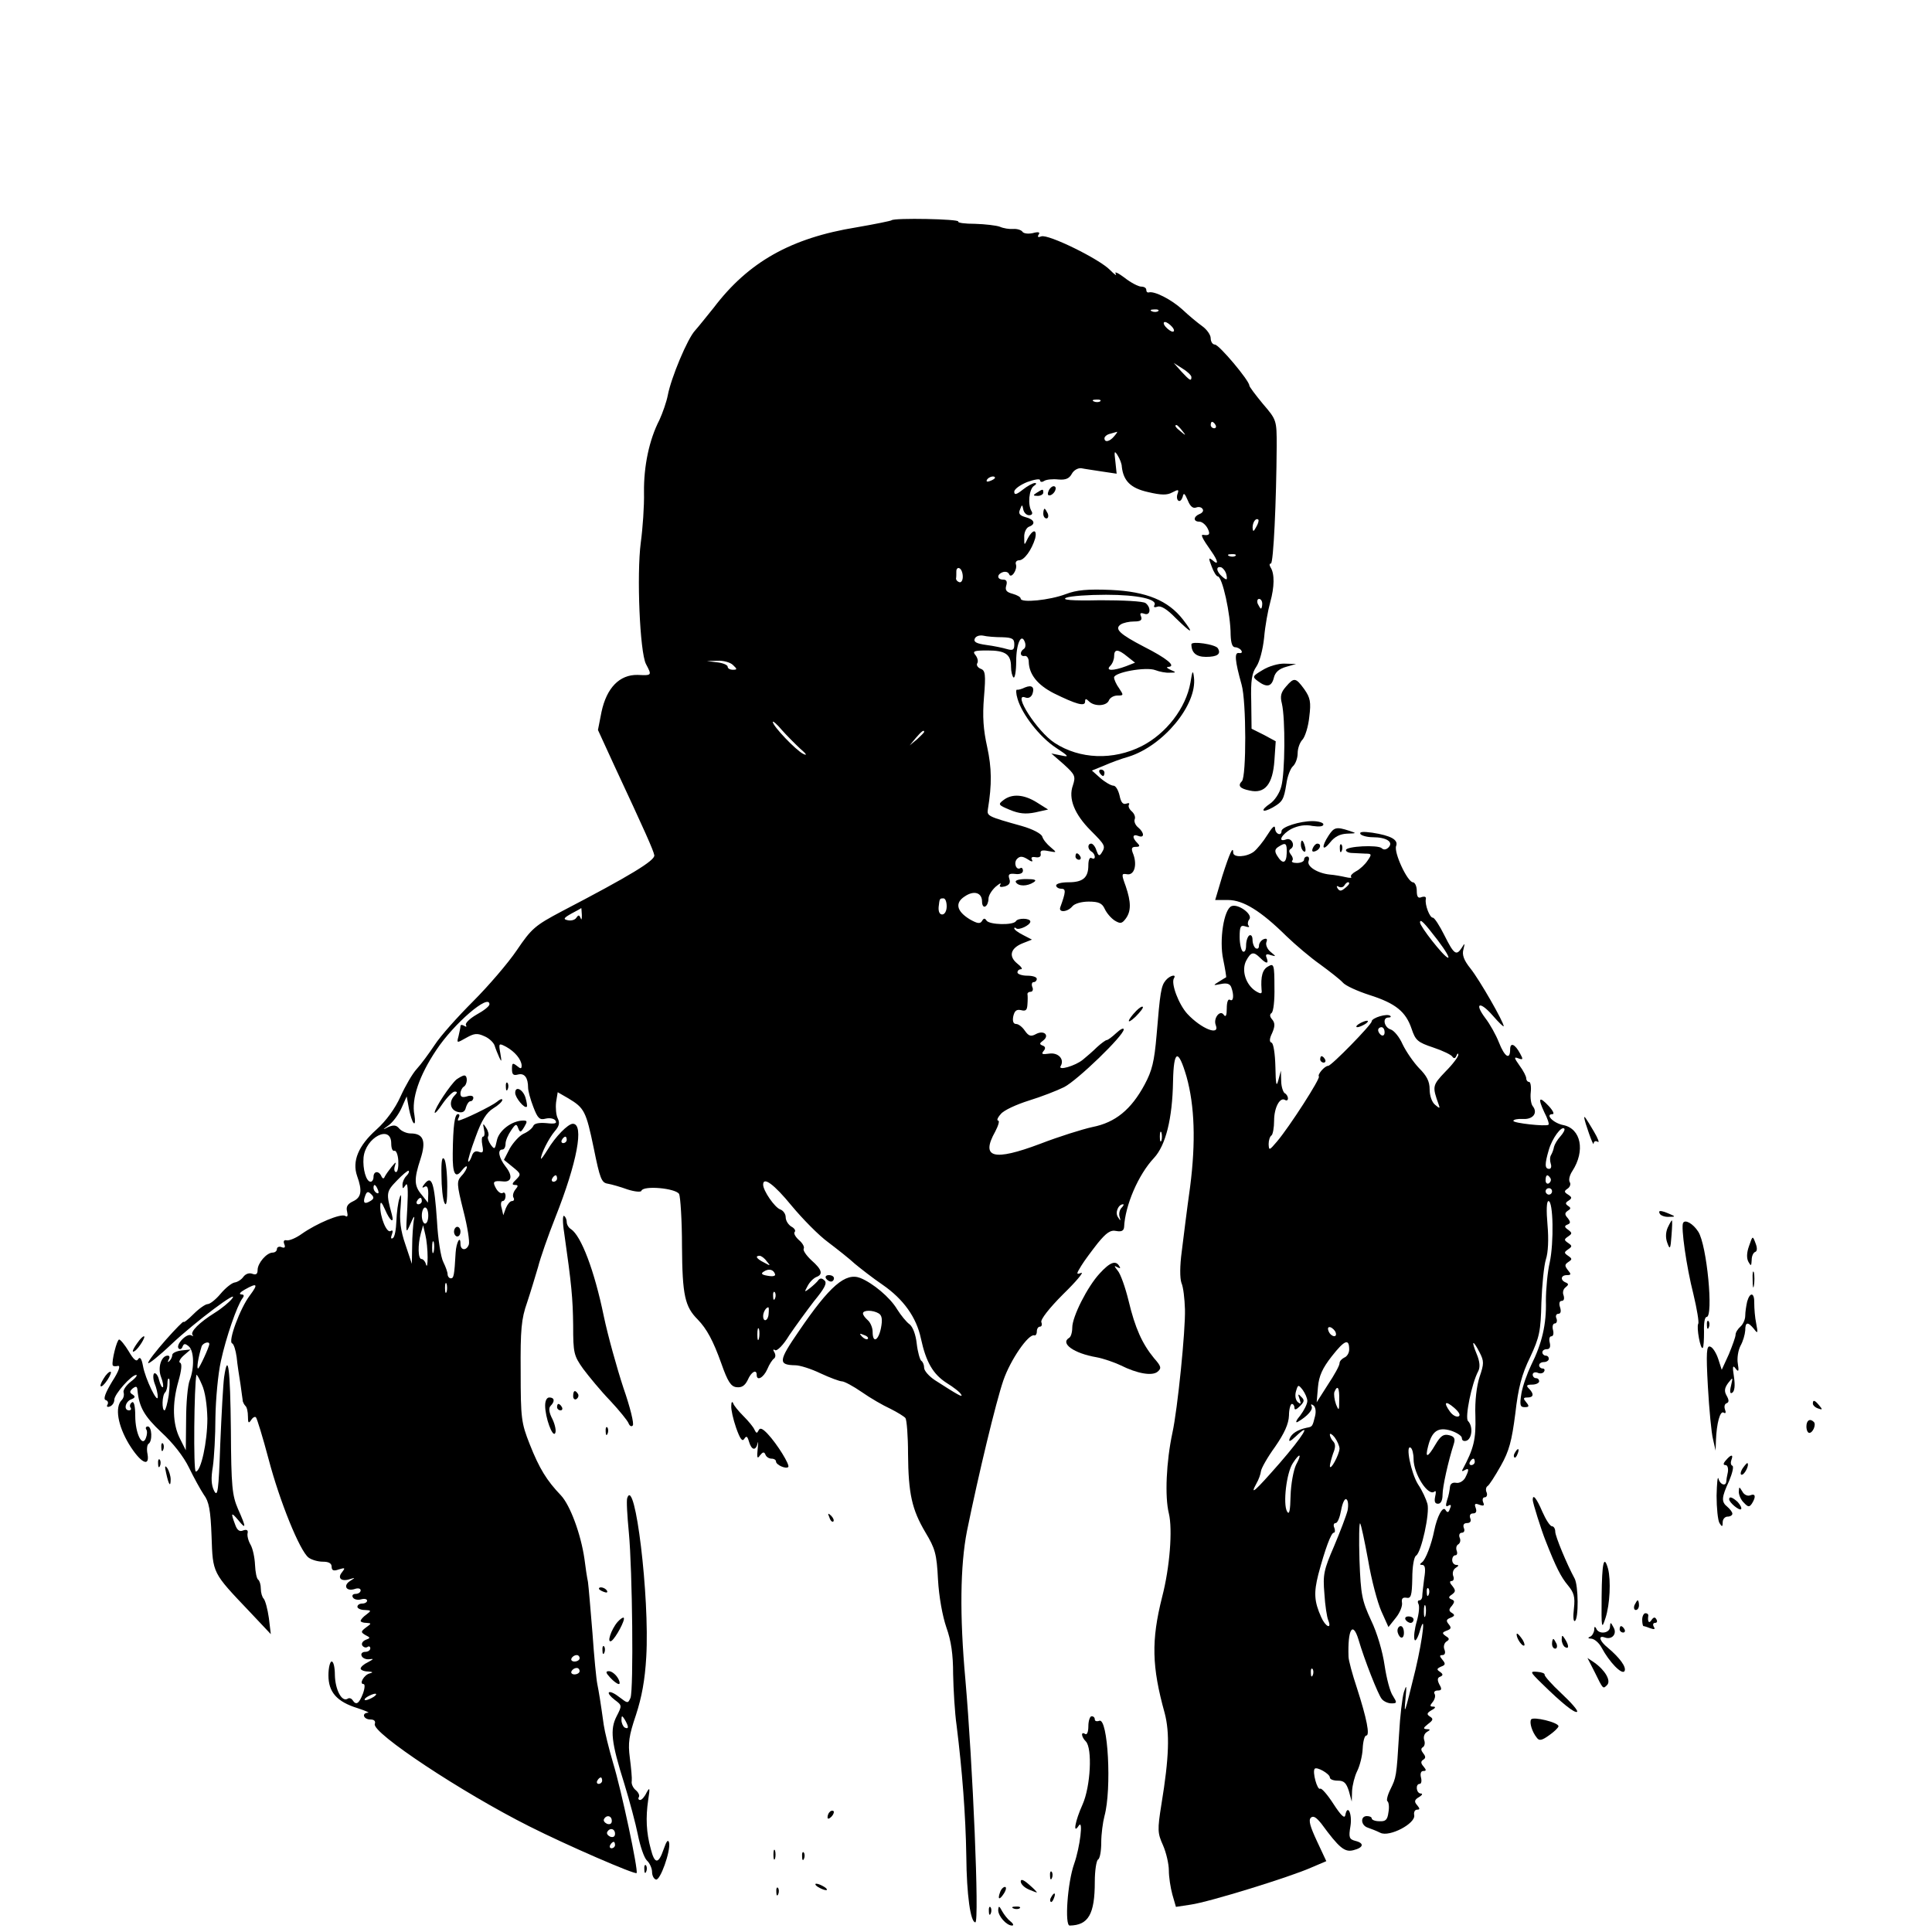 <?xml version="1.0" standalone="no"?>
<!DOCTYPE svg PUBLIC "-//W3C//DTD SVG 20010904//EN"
 "http://www.w3.org/TR/2001/REC-SVG-20010904/DTD/svg10.dtd">
<svg version="1.0" xmlns="http://www.w3.org/2000/svg"
 width="600pt" height="600pt" viewBox="0 0 600 600"
 preserveAspectRatio="xMidYMid meet">

<g transform="translate(0,600) scale(0.1,-0.1)"
fill="#000000" stroke="none">
<path d="M2769 5316 c-2 -2 -51 -12 -109 -22 -204 -33 -336 -108 -443 -249
-22 -27 -48 -60 -58 -71 -24 -25 -75 -148 -85 -201 -4 -21 -16 -55 -26 -77
-32 -62 -49 -144 -48 -225 1 -42 -4 -112 -10 -156 -13 -100 -3 -339 16 -377
19 -36 19 -36 -26 -34 -56 1 -96 -40 -112 -115 l-11 -56 50 -109 c97 -208 122
-264 125 -280 3 -16 -74 -63 -287 -174 -83 -44 -94 -53 -140 -121 -27 -40 -89
-112 -136 -159 -47 -47 -101 -107 -119 -135 -18 -27 -43 -61 -56 -75 -13 -14
-35 -52 -50 -85 -17 -38 -45 -76 -75 -103 -56 -50 -76 -98 -60 -144 17 -47 13
-67 -13 -79 -17 -8 -22 -17 -18 -32 3 -13 1 -18 -6 -13 -14 8 -88 -23 -135
-56 -18 -13 -38 -21 -46 -20 -9 2 -12 -2 -8 -12 4 -10 1 -13 -9 -9 -7 3 -14 0
-14 -6 0 -6 -6 -11 -13 -11 -19 0 -47 -33 -47 -54 0 -13 -5 -16 -16 -12 -10 4
-21 0 -28 -9 -6 -9 -19 -17 -28 -18 -9 -2 -28 -17 -43 -35 -15 -18 -33 -32
-40 -32 -7 0 -27 -14 -44 -31 -17 -17 -31 -28 -31 -24 0 3 -25 -22 -55 -56
-30 -34 -55 -66 -55 -72 0 -5 33 21 73 59 72 68 216 176 187 140 -8 -10 -32
-30 -53 -43 -48 -30 -77 -59 -69 -69 4 -4 2 -4 -4 -1 -14 8 -50 -30 -39 -41 4
-4 10 -1 12 6 4 10 8 10 19 1 17 -14 18 -67 3 -106 -6 -15 -11 -70 -11 -122
l-1 -95 -18 36 c-23 45 -25 108 -5 178 10 35 12 56 5 58 -5 2 0 12 11 22 l22
19 -29 -3 c-15 -2 -28 -8 -28 -14 0 -6 -4 -14 -9 -19 -5 -5 -6 -3 -2 5 4 6 3
12 -3 12 -20 0 -32 -37 -21 -66 6 -15 8 -29 6 -32 -3 -2 -8 7 -12 22 -3 14
-10 23 -15 21 -4 -3 -4 -17 1 -31 6 -14 10 -33 10 -42 0 -24 -39 56 -46 96 -4
22 -9 30 -15 21 -5 -9 -14 -2 -29 24 -12 20 -26 37 -30 37 -7 0 -24 -68 -20
-80 1 -3 8 -4 16 -2 9 2 4 -15 -18 -49 -21 -35 -28 -54 -20 -57 7 -2 9 -8 6
-14 -4 -6 -1 -9 7 -6 8 3 14 12 14 21 0 17 53 77 68 77 5 0 -2 -10 -17 -21
-15 -12 -25 -27 -22 -34 2 -7 0 -17 -6 -23 -22 -22 -12 -79 22 -136 36 -59 66
-75 58 -31 -3 14 -1 28 3 31 13 7 11 54 -2 54 -5 0 -8 -4 -5 -9 4 -5 3 -17 -1
-27 -11 -30 -33 14 -33 69 0 30 -4 46 -10 42 -6 -4 -8 -11 -5 -16 4 -5 1 -9
-4 -9 -18 0 -12 27 6 34 13 5 14 9 5 15 -10 6 -10 10 0 19 11 8 14 7 15 -6 5
-52 21 -80 74 -130 36 -33 69 -75 86 -110 15 -31 36 -69 46 -84 16 -21 21 -48
24 -129 4 -116 2 -112 118 -234 l66 -70 -6 50 c-4 28 -11 54 -16 60 -5 5 -9
19 -9 31 0 13 -4 25 -8 28 -5 3 -9 24 -10 46 -1 23 -7 51 -14 63 -7 12 -11 28
-9 36 2 9 -3 12 -14 8 -11 -5 -19 1 -25 19 -14 37 -12 39 10 13 25 -31 25 -23
-1 35 -18 42 -21 69 -22 246 -2 190 -9 245 -21 163 -3 -21 -8 -114 -12 -208
-5 -146 -8 -166 -19 -145 -9 18 -10 40 -4 75 4 28 8 96 8 153 1 57 8 135 17
175 16 74 50 172 67 195 6 8 5 12 -4 12 -8 1 -3 7 11 15 39 22 43 18 16 -18
-30 -39 -69 -144 -55 -149 5 -2 11 -21 14 -43 2 -22 8 -60 12 -85 3 -25 7 -48
7 -52 1 -3 4 -10 8 -14 5 -4 8 -19 8 -33 0 -20 2 -23 10 -11 5 8 12 12 15 8 3
-3 21 -61 39 -129 35 -133 97 -285 124 -306 9 -7 29 -13 45 -13 18 0 27 -5 27
-16 0 -11 6 -14 22 -8 20 6 21 5 10 -9 -15 -18 -2 -30 25 -21 17 5 17 5 0 -6
-22 -14 -12 -33 14 -25 11 4 19 2 19 -4 0 -6 -7 -11 -16 -11 -8 0 -12 -5 -8
-11 3 -6 15 -9 25 -6 11 3 19 1 19 -4 0 -5 -7 -9 -15 -9 -8 0 -15 -4 -15 -10
0 -5 10 -10 23 -10 20 -1 21 -2 5 -14 -10 -7 -18 -16 -18 -20 0 -3 8 -6 18 -6
16 -1 16 -2 -1 -14 -17 -13 -17 -15 -2 -24 16 -8 16 -9 0 -15 -9 -4 -13 -11
-10 -17 4 -6 11 -8 16 -5 5 4 9 1 9 -4 0 -6 -7 -11 -16 -11 -9 0 -14 -6 -11
-12 2 -7 13 -12 23 -11 16 2 15 1 -3 -9 -13 -6 -23 -15 -23 -20 0 -4 10 -9 23
-9 15 -1 17 -3 5 -6 -17 -4 -34 -33 -19 -33 5 0 4 -14 -2 -30 -12 -31 -21 -37
-32 -20 -4 6 -11 8 -16 4 -18 -10 -38 29 -39 74 0 23 -4 42 -10 42 -5 0 -10
-19 -10 -43 0 -52 26 -82 91 -102 24 -8 38 -14 32 -14 -21 -1 -14 -21 7 -21
12 0 17 -5 14 -14 -10 -27 271 -213 480 -318 117 -59 327 -150 333 -145 6 7
-47 257 -73 342 -13 44 -26 97 -29 118 -10 72 -15 102 -20 127 -3 14 -10 85
-15 158 -6 73 -12 145 -14 159 -3 14 -8 47 -11 72 -11 76 -44 166 -73 197 -44
46 -67 83 -97 159 -26 66 -28 80 -28 225 -1 131 2 164 20 215 11 33 26 83 34
110 7 28 31 97 54 155 67 169 90 290 54 290 -15 0 -55 -41 -78 -80 -12 -19
-21 -32 -21 -28 0 15 25 64 43 85 14 16 16 26 9 40 -5 10 -7 32 -5 50 l5 31
33 -19 c50 -30 55 -40 79 -155 19 -94 24 -107 43 -110 12 -2 40 -10 62 -18 22
-7 42 -9 43 -4 6 17 106 8 117 -10 4 -8 9 -81 9 -163 1 -152 9 -187 49 -227
28 -29 48 -66 73 -136 20 -57 30 -72 47 -74 16 -2 26 4 35 22 11 26 28 35 28
16 0 -20 21 -9 33 18 6 15 16 30 21 33 5 4 5 12 1 19 -5 8 -4 11 2 7 6 -4 26
16 44 46 19 28 54 76 77 106 33 40 41 56 33 64 -8 8 -14 8 -19 2 -4 -6 -16
-17 -26 -25 -18 -14 -19 -14 -8 6 6 12 18 24 27 28 22 8 18 23 -15 52 -16 15
-27 31 -24 36 3 5 -3 17 -15 27 -11 10 -17 21 -13 25 4 4 -1 12 -11 17 -9 6
-17 18 -17 29 0 10 -8 21 -17 24 -17 6 -53 58 -53 77 0 26 34 1 88 -65 34 -41
85 -93 114 -114 29 -22 67 -52 83 -67 17 -14 55 -44 86 -65 65 -45 105 -101
119 -167 16 -74 38 -111 80 -138 21 -13 42 -29 45 -36 7 -11 -12 0 -82 45 -18
12 -33 29 -33 38 0 9 -4 19 -9 22 -4 3 -11 27 -14 53 -3 28 -12 52 -22 60 -10
7 -27 28 -39 47 -22 37 -75 81 -114 97 -46 18 -95 -24 -191 -165 -64 -93 -65
-105 -11 -106 14 0 49 -11 78 -25 30 -14 60 -25 67 -25 7 0 35 -15 61 -33 27
-19 67 -42 89 -52 22 -11 43 -24 47 -29 4 -6 8 -56 8 -111 1 -124 12 -173 54
-244 30 -50 35 -66 39 -146 3 -54 14 -114 26 -149 15 -42 21 -84 21 -145 1
-47 5 -120 11 -161 17 -137 28 -276 30 -406 1 -118 13 -204 28 -204 13 0 -8
491 -31 755 -18 198 -16 353 5 460 36 177 90 401 113 468 22 64 78 145 96 140
4 -2 8 4 8 12 0 8 4 15 10 15 5 0 7 6 4 14 -3 8 24 43 68 87 40 39 65 69 56
66 -16 -6 -16 -4 0 22 9 15 33 47 51 70 27 33 40 42 58 38 16 -3 23 1 24 12 3
67 44 163 93 215 36 39 57 121 59 238 2 98 16 103 42 14 25 -90 29 -202 11
-342 -10 -71 -21 -161 -26 -201 -6 -44 -6 -82 -1 -97 6 -13 10 -50 11 -82 2
-64 -23 -312 -39 -384 -19 -89 -24 -198 -11 -250 12 -50 3 -168 -21 -260 -34
-135 -32 -216 8 -360 16 -61 14 -137 -10 -283 -13 -81 -12 -90 5 -128 10 -23
18 -58 18 -78 0 -20 5 -53 11 -75 l11 -38 46 7 c57 8 309 86 374 115 l47 20
-29 62 c-21 45 -27 65 -19 73 8 7 17 1 33 -19 55 -75 72 -89 99 -82 32 8 35
22 6 29 -19 5 -21 11 -15 46 6 38 -9 70 -16 34 -2 -12 -13 -2 -37 35 -18 28
-37 50 -41 47 -9 -6 -25 53 -17 62 7 7 47 -16 47 -27 0 -6 11 -10 25 -10 19 0
26 -7 34 -32 l9 -33 1 33 c1 18 8 46 16 62 8 16 16 47 17 70 1 22 6 40 11 40
12 0 2 52 -29 148 -14 42 -26 86 -26 97 -3 85 13 112 31 53 18 -62 61 -171 72
-184 6 -8 20 -14 30 -14 18 0 18 2 5 23 -9 12 -20 55 -26 95 -6 42 -23 101
-42 140 -28 61 -32 78 -36 187 -2 66 -1 117 2 114 3 -3 14 -55 25 -115 10 -60
29 -131 41 -158 l22 -49 23 29 c13 16 21 37 19 47 -2 12 2 17 14 15 14 -3 17
7 18 60 0 36 5 67 12 71 16 10 43 132 35 161 -4 14 -16 41 -29 60 -22 35 -40
125 -23 114 5 -3 9 -19 9 -35 0 -47 46 -118 65 -101 5 4 5 -3 2 -16 -3 -15 -1
-22 9 -22 9 0 14 11 14 28 0 24 17 102 35 158 5 16 2 23 -15 27 -17 4 -26 -2
-42 -29 -24 -41 -33 -44 -23 -6 12 48 31 61 71 49 18 -6 34 -16 34 -23 0 -8 6
-11 15 -8 17 7 20 45 4 61 -10 10 11 116 32 155 6 12 5 29 -5 53 -18 43 -12
46 9 5 14 -27 14 -35 0 -76 -9 -28 -15 -74 -13 -122 2 -72 -5 -101 -40 -166
-3 -5 0 -6 6 -2 15 9 15 1 2 -24 -6 -10 -18 -17 -28 -15 -11 2 -18 -3 -19 -13
-1 -10 -4 -28 -9 -41 -5 -17 -4 -22 4 -17 8 5 10 1 5 -9 -4 -13 -8 -14 -14 -4
-8 13 -26 -20 -35 -65 -8 -41 -27 -91 -38 -98 -8 -6 -7 -8 1 -8 9 0 11 -12 6
-42 -3 -24 -6 -49 -6 -55 0 -7 -4 -13 -9 -13 -5 0 -6 -5 -3 -11 4 -6 2 -30 -5
-54 -7 -24 -10 -49 -7 -57 2 -7 9 3 15 22 21 73 12 -13 -12 -115 -35 -143 -36
-145 -31 -90 4 42 3 45 -5 20 -5 -16 -12 -74 -15 -130 -8 -134 -9 -135 -27
-172 -9 -18 -13 -35 -9 -37 4 -3 6 -18 3 -34 -3 -24 -9 -29 -28 -28 -13 0 -24
4 -24 9 0 4 -7 7 -15 7 -21 0 -19 -29 3 -36 9 -3 27 -10 39 -16 28 -14 110 29
105 55 -2 9 2 17 9 17 9 0 9 3 0 14 -10 11 -8 17 6 25 10 6 12 11 6 11 -15 0
-18 30 -4 30 5 0 7 9 4 20 -3 12 0 20 7 20 10 0 10 3 1 14 -9 10 -9 16 -1 21
8 5 8 10 0 20 -7 9 -8 15 -1 19 6 4 7 14 4 22 -3 9 0 20 8 25 12 7 12 9 -1 9
-11 1 -10 4 5 16 16 12 17 16 6 23 -11 7 -10 11 5 20 12 6 14 11 5 11 -11 0
-11 3 -1 15 6 8 9 19 5 25 -3 5 1 10 10 10 12 0 14 4 5 19 -7 14 -6 21 3 24 9
4 9 8 -1 15 -11 7 -10 10 3 16 14 5 15 9 5 21 -10 12 -10 15 0 15 7 0 10 7 6
17 -4 9 -1 20 6 25 10 6 10 10 -2 17 -12 9 -12 11 3 17 14 5 15 9 6 20 -9 11
-7 15 6 20 13 5 14 9 4 15 -10 6 -10 11 0 22 9 12 9 16 -1 20 -10 4 -10 8 1
15 12 9 12 13 2 26 -9 10 -10 16 -3 16 6 0 9 7 5 16 -3 9 0 20 8 25 10 6 10 9
2 9 -7 0 -13 7 -13 15 0 8 4 15 10 15 5 0 7 6 4 14 -3 8 -1 17 5 20 6 4 8 13
4 21 -3 8 0 15 7 15 7 0 10 7 6 15 -3 9 0 15 10 15 10 0 14 6 10 15 -3 9 0 15
9 15 9 0 12 6 8 17 -5 13 -2 15 11 10 14 -5 17 -3 12 8 -3 8 -1 15 5 15 6 0 9
7 6 15 -4 8 -2 17 3 20 5 3 23 31 41 63 26 46 34 77 45 162 9 80 20 122 46
175 29 62 33 81 35 170 2 55 8 115 14 134 7 21 9 62 5 107 -4 45 -3 74 3 74
15 0 17 -129 4 -190 -7 -30 -12 -84 -12 -120 2 -72 -12 -132 -46 -200 -12 -25
-26 -64 -30 -87 -6 -37 -4 -43 10 -43 14 0 15 3 5 15 -10 12 -10 15 4 15 19 0
21 11 4 28 -9 9 -7 12 10 12 12 0 22 5 22 10 0 6 -4 10 -10 10 -5 0 -10 5 -10
11 0 6 7 9 15 6 8 -4 17 -2 20 3 4 6 1 10 -4 10 -6 0 -11 5 -11 10 0 6 7 10
15 10 8 0 15 5 15 10 0 6 -4 10 -10 10 -5 0 -10 5 -10 10 0 6 6 10 14 10 9 0
12 7 9 20 -3 11 -1 20 5 20 6 0 8 9 5 20 -3 11 0 20 6 20 5 0 8 7 5 15 -4 8
-1 15 6 15 7 0 9 8 5 20 -4 12 -2 20 5 20 7 0 9 7 6 17 -4 9 -1 20 6 25 10 8
10 11 1 15 -18 7 -16 23 3 23 14 0 14 3 3 16 -10 13 -10 17 2 25 12 8 12 10
-1 19 -13 9 -13 11 0 20 13 9 13 11 0 20 -13 9 -13 11 0 20 13 9 13 11 0 21
-12 8 -12 12 -2 16 10 4 10 8 1 20 -10 11 -10 16 0 23 10 6 10 9 1 15 -9 6 -9
10 1 16 12 8 11 11 -1 19 -13 8 -13 11 -1 19 7 5 10 14 6 20 -4 7 0 22 8 34
41 63 27 132 -28 143 -31 6 -58 34 -33 34 6 0 1 11 -12 25 -30 32 -35 26 -14
-19 10 -19 16 -37 13 -39 -8 -6 -109 5 -109 12 0 4 13 7 30 6 31 -2 47 19 30
40 -5 6 -8 26 -6 43 2 18 -1 32 -5 32 -5 0 -9 5 -9 11 0 6 -9 24 -21 40 -17
24 -18 28 -3 22 14 -5 15 -3 5 15 -16 30 -31 36 -31 13 0 -34 -17 -24 -35 22
-9 23 -28 57 -42 75 -36 48 -17 54 23 8 19 -22 34 -36 34 -33 0 13 -75 144
-103 179 -21 26 -27 43 -22 60 5 20 4 20 -5 5 -17 -26 -24 -22 -54 38 -15 30
-31 55 -36 55 -10 0 -25 40 -22 57 2 8 -3 10 -13 7 -11 -5 -15 1 -15 20 0 14
-6 26 -12 26 -17 1 -60 93 -52 113 7 19 -16 32 -74 41 -29 4 -41 3 -37 -4 3
-5 21 -10 38 -10 43 0 66 -15 49 -32 -7 -7 -15 -8 -21 -2 -12 11 -111 6 -111
-6 0 -5 9 -9 20 -9 11 -1 29 -1 41 -2 19 0 20 -2 6 -22 -8 -12 -24 -27 -36
-33 -11 -6 -18 -14 -15 -17 4 -4 -4 -4 -17 -1 -13 3 -35 7 -49 8 -38 4 -72 25
-66 42 3 8 1 14 -4 14 -6 0 -10 -4 -10 -10 0 -5 -10 -10 -22 -10 -12 0 -18 3
-15 7 4 3 2 12 -4 19 -6 8 -7 14 0 18 15 10 2 36 -15 29 -28 -10 -13 17 17 33
21 10 43 14 65 9 21 -3 34 -2 34 5 0 5 -15 10 -34 10 -39 0 -96 -18 -96 -31 0
-17 -20 -9 -20 9 -1 11 -9 3 -24 -21 -13 -21 -32 -44 -42 -52 -23 -17 -64 -19
-64 -3 0 23 -11 -1 -34 -73 l-22 -74 40 0 c47 0 102 -34 181 -112 28 -27 75
-67 105 -88 30 -22 62 -47 70 -56 8 -10 46 -27 83 -39 82 -26 113 -52 131
-105 12 -36 19 -42 67 -58 30 -10 57 -23 60 -29 4 -6 9 -5 12 3 3 8 6 9 6 4 1
-6 -17 -30 -40 -53 -41 -43 -41 -46 -21 -102 5 -13 3 -13 -11 -1 -10 8 -17 28
-17 48 0 25 -9 42 -33 66 -17 18 -40 51 -51 74 -10 23 -27 43 -37 46 -20 6
-27 37 -7 37 6 0 9 2 6 5 -9 9 -58 -6 -58 -17 0 -10 -125 -138 -135 -138 -11
0 -34 -27 -29 -33 6 -5 -91 -156 -130 -202 -24 -28 -25 -29 -26 -8 0 12 4 24
9 27 4 3 8 24 8 46 0 40 18 74 34 64 5 -3 9 -1 9 5 0 5 -4 13 -10 16 -5 3 -11
21 -11 38 l-1 32 -8 -30 c-6 -23 -8 -12 -9 42 -1 41 -6 73 -12 75 -7 2 -7 12
2 30 9 21 9 31 0 42 -8 9 -8 16 -2 20 6 4 10 40 9 81 0 69 -2 74 -19 64 -18
-9 -24 -31 -21 -72 2 -14 -1 -15 -18 -5 -31 20 -45 64 -30 94 15 28 23 30 44
9 19 -19 27 -19 20 0 -5 11 -1 14 12 9 18 -5 18 -5 0 10 -10 8 -16 22 -13 30
4 10 1 13 -9 9 -7 -3 -14 -12 -14 -20 0 -8 -4 -11 -10 -8 -5 3 -10 15 -10 26
0 11 -4 17 -10 14 -5 -3 -10 -17 -10 -31 0 -14 -4 -22 -10 -19 -5 3 -10 24
-10 45 0 33 3 38 18 33 9 -3 14 -3 10 2 -4 4 -3 14 2 20 12 15 -34 49 -55 41
-24 -9 -39 -106 -26 -166 6 -29 10 -54 9 -55 -2 -1 -12 -7 -23 -14 -18 -11
-18 -12 6 -7 19 4 29 1 33 -10 9 -24 7 -46 -4 -39 -6 4 -10 -7 -10 -27 0 -21
-3 -28 -9 -20 -11 18 -34 -10 -25 -32 13 -34 -45 -11 -88 35 -27 29 -52 95
-42 111 9 14 -13 9 -26 -7 -14 -17 -17 -37 -28 -170 -7 -82 -14 -110 -37 -153
-42 -78 -91 -118 -162 -132 -32 -7 -105 -30 -162 -52 -146 -55 -186 -44 -140
38 10 19 14 34 9 34 -5 0 -2 9 8 20 9 12 49 30 87 42 39 12 88 31 110 42 41
21 185 160 185 179 0 6 -10 1 -23 -11 -13 -12 -26 -22 -30 -22 -3 0 -17 -10
-30 -22 -13 -13 -33 -30 -44 -39 -23 -19 -78 -35 -69 -20 13 21 -7 43 -35 39
-22 -3 -26 -2 -18 8 7 8 6 14 -3 17 -10 4 -10 7 1 15 22 16 4 34 -21 21 -16
-9 -23 -7 -35 10 -8 12 -20 21 -27 21 -9 0 -12 9 -9 24 4 17 10 22 24 19 15
-4 19 0 20 18 1 13 1 27 0 32 0 4 4 7 10 7 6 0 9 7 5 15 -3 8 -1 15 4 15 6 0
10 5 10 10 0 6 -13 10 -30 10 -16 0 -30 5 -30 10 0 6 5 10 11 10 6 0 1 8 -12
18 -28 23 -20 48 18 63 l28 11 -27 14 c-16 8 -28 17 -28 21 0 3 3 3 6 0 8 -7
44 10 44 21 0 11 -39 12 -45 1 -9 -13 -82 -11 -91 2 -5 8 -9 8 -14 -1 -6 -10
-15 -8 -38 5 -41 25 -47 51 -16 71 29 20 54 12 54 -16 0 -12 5 -18 10 -15 6 3
10 14 10 24 0 10 10 26 22 37 12 10 18 14 15 7 -5 -7 0 -9 13 -6 14 4 19 11
15 23 -5 15 -1 18 18 16 14 -2 24 2 24 10 0 7 -4 11 -8 8 -13 -8 -22 17 -10
29 9 9 17 8 32 -1 13 -9 18 -9 14 -2 -4 7 0 10 11 8 12 -2 18 2 16 11 -2 10 5
12 24 8 27 -5 27 -5 7 12 -11 9 -23 23 -26 33 -3 9 -29 23 -64 33 -104 29
-108 31 -105 51 13 79 12 129 -2 194 -12 54 -15 94 -10 155 6 71 4 83 -10 88
-10 4 -14 12 -11 17 4 6 1 17 -5 25 -11 13 -5 15 37 15 56 0 73 -12 73 -51 0
-15 4 -30 8 -33 4 -2 8 20 8 50 0 55 16 90 27 60 3 -8 2 -18 -3 -21 -14 -9
-12 -25 3 -22 6 1 12 -7 12 -18 1 -39 27 -72 78 -98 69 -34 97 -42 97 -26 0
10 3 10 12 1 17 -17 55 -15 62 3 3 8 15 15 26 15 20 0 20 1 6 22 -9 12 -16 28
-16 34 0 16 99 34 128 23 13 -5 33 -9 45 -8 21 0 21 1 2 9 -11 5 -14 9 -6 9
25 2 -6 27 -75 62 -77 40 -94 56 -73 70 8 5 26 9 41 9 20 0 26 4 22 15 -5 11
-2 13 10 9 19 -7 22 19 4 33 -7 6 -71 9 -141 9 -90 -2 -122 1 -105 8 13 5 68
9 123 9 99 0 162 -14 150 -33 -3 -6 1 -7 10 -4 10 4 30 -8 56 -35 51 -50 59
-52 23 -5 -46 59 -113 87 -224 92 -72 3 -106 0 -140 -13 -50 -19 -140 -28
-140 -14 0 5 -11 11 -25 15 -19 5 -24 11 -20 25 4 13 1 19 -9 19 -20 0 -21 16
-2 23 8 3 17 1 20 -6 6 -16 27 14 21 31 -2 6 2 12 10 12 16 0 39 32 50 68 3
12 2 22 -3 22 -5 0 -14 -10 -20 -22 -11 -23 -11 -23 -11 3 -1 15 6 29 14 33
23 8 18 23 -10 30 -18 5 -23 11 -17 24 6 16 7 16 10 0 2 -10 10 -18 18 -18 9
0 12 5 8 12 -13 20 -8 69 7 79 8 5 9 9 3 9 -6 0 -23 -9 -38 -21 -19 -15 -26
-17 -26 -6 0 8 18 21 40 30 22 8 40 11 40 6 0 -6 6 -7 12 -3 7 5 27 7 45 5 23
-2 34 3 42 18 6 11 19 18 29 17 9 -2 38 -6 63 -10 l47 -7 -4 38 c-4 32 -3 35
7 19 7 -11 13 -27 13 -35 5 -45 28 -67 81 -79 42 -10 60 -10 76 -1 19 10 21 9
16 -5 -3 -8 -2 -18 3 -21 5 -3 10 3 13 12 3 14 6 12 16 -11 7 -18 16 -26 26
-22 8 3 17 1 20 -5 4 -5 -1 -12 -9 -15 -20 -8 -21 -24 -1 -24 8 0 19 -9 25
-20 10 -19 6 -24 -13 -21 -9 2 -4 -10 25 -51 22 -31 23 -45 4 -28 -13 10 -13
7 -3 -19 6 -17 15 -31 19 -31 14 0 40 -117 40 -182 1 -25 5 -38 14 -38 7 0 16
-5 19 -10 4 -6 1 -9 -7 -8 -15 3 -13 -23 8 -98 15 -52 15 -286 1 -300 -14 -14
-6 -23 24 -29 47 -11 72 19 77 94 l4 59 -37 20 -38 19 -1 84 c-2 66 2 89 16
109 10 15 20 52 24 90 3 36 12 85 19 110 13 47 14 88 1 108 -4 7 -4 12 1 12 8
0 17 194 18 365 0 80 0 81 -43 131 -23 28 -42 53 -42 57 0 15 -94 127 -107
127 -7 0 -13 9 -13 20 0 10 -12 27 -26 37 -14 10 -42 33 -62 52 -34 31 -87 58
-104 53 -5 -1 -8 2 -8 8 0 6 -7 10 -16 10 -8 0 -32 12 -52 28 -20 15 -32 20
-27 12 4 -8 -3 -3 -17 11 -32 34 -193 113 -214 105 -10 -4 -13 -2 -8 6 5 7 -1
9 -19 4 -15 -3 -29 -1 -32 5 -4 5 -17 9 -28 8 -12 -1 -31 2 -42 7 -11 4 -45 8
-77 9 -31 0 -54 3 -52 7 5 8 -199 12 -207 4z m828 -282 c-3 -3 -12 -4 -19 -1
-8 3 -5 6 6 6 11 1 17 -2 13 -5z m43 -49 c7 -8 8 -15 2 -15 -5 0 -15 7 -22 15
-7 8 -8 15 -2 15 5 0 15 -7 22 -15z m60 -156 c0 -14 -5 -11 -31 17 l-24 27 28
-18 c15 -9 27 -21 27 -26z m-283 -75 c-3 -3 -12 -4 -19 -1 -8 3 -5 6 6 6 11 1
17 -2 13 -5z m358 -74 c3 -5 1 -10 -4 -10 -6 0 -11 5 -11 10 0 6 2 10 4 10 3
0 8 -4 11 -10z m-104 -17 c13 -16 12 -17 -3 -4 -17 13 -22 21 -14 21 2 0 10
-8 17 -17z m-211 -18 c-14 -17 -30 -20 -30 -6 0 5 8 12 18 14 9 3 19 5 21 6 2
0 -2 -6 -9 -14z m-370 -129 c0 -2 -7 -7 -16 -10 -8 -3 -12 -2 -9 4 6 10 25 14
25 6z m811 -153 c-8 -15 -10 -15 -11 -2 0 17 10 32 18 25 2 -3 -1 -13 -7 -23z
m-64 -89 c-3 -3 -12 -4 -19 -1 -8 3 -5 6 6 6 11 1 17 -2 13 -5z m-847 -65 c0
-12 -5 -19 -11 -17 -6 2 -10 7 -10 11 1 4 1 14 1 23 0 8 5 12 10 9 6 -3 10
-15 10 -26z m819 5 c3 -16 1 -17 -13 -5 -19 16 -21 34 -3 29 6 -3 14 -13 16
-24z m111 -89 c0 -8 -2 -15 -4 -15 -2 0 -6 7 -10 15 -3 8 -1 15 4 15 6 0 10
-7 10 -15z m-807 -104 c31 -1 37 -5 37 -22 0 -17 -4 -20 -22 -15 -13 4 -42 10
-65 13 -29 4 -40 9 -36 19 3 8 14 12 26 10 12 -3 39 -5 60 -5z m388 -60 l24
-19 -28 -11 c-40 -15 -65 -15 -49 1 7 7 12 20 12 30 0 23 12 23 41 -1z m-1225
-26 c14 -13 14 -15 0 -15 -9 0 -16 4 -16 9 0 6 -15 12 -32 14 l-33 4 33 1 c18
1 40 -5 48 -13z m209 -260 c20 -17 23 -23 9 -16 -22 11 -94 86 -94 99 0 4 13
-7 28 -25 15 -17 41 -43 57 -58z m385 52 c0 -2 -10 -12 -22 -23 l-23 -19 19
23 c18 21 26 27 26 19z m1126 -377 c-1 -32 -13 -35 -30 -7 -8 13 -7 20 4 27
23 15 27 12 26 -20z m194 -94 c0 -2 -6 -9 -14 -15 -11 -9 -16 -9 -22 0 -4 7
-3 9 4 5 6 -3 13 -2 17 4 6 10 15 14 15 6z m-1250 -71 c0 -14 -6 -25 -14 -25
-8 0 -12 9 -11 23 3 27 3 27 15 27 6 0 10 -11 10 -25z m-1133 -27 c0 -13 -1
-17 -4 -9 -4 10 -7 10 -13 1 -4 -7 -16 -10 -26 -8 -16 3 -14 7 11 21 17 9 30
16 30 17 1 0 1 -10 2 -22z m2658 -78 c25 -33 39 -57 31 -54 -14 5 -86 97 -86
109 0 13 12 1 55 -55z m-2945 -199 c0 -6 -18 -20 -40 -32 -21 -12 -36 -27 -33
-32 3 -6 1 -7 -5 -3 -7 4 -12 4 -12 -1 0 -4 -3 -18 -6 -31 -6 -22 -6 -22 24
-5 25 14 34 15 56 5 15 -6 29 -20 32 -29 3 -10 10 -27 15 -38 7 -15 7 -11 3
13 -6 33 -5 33 18 21 27 -15 47 -39 48 -58 0 -11 -3 -11 -15 -1 -13 10 -15 9
-15 -10 0 -17 4 -21 19 -17 20 5 31 -10 31 -41 0 -9 7 -36 16 -59 14 -37 20
-42 39 -37 13 3 26 0 30 -6 6 -9 -2 -11 -28 -8 -24 2 -38 -1 -41 -9 -3 -7 -16
-18 -30 -24 -13 -6 -32 -27 -43 -46 l-18 -35 27 -22 c26 -21 27 -23 11 -39
-13 -12 -14 -17 -4 -17 11 0 11 -3 1 -15 -6 -8 -9 -19 -5 -25 3 -5 1 -10 -5
-10 -6 0 -14 -10 -19 -22 l-8 -22 -5 22 c-4 12 -2 22 3 22 5 0 9 7 9 16 0 8
-4 13 -9 9 -6 -3 -15 4 -21 15 -11 20 -8 24 22 21 27 -3 31 17 9 45 -22 28
-27 54 -11 54 6 0 10 8 10 18 0 10 8 28 17 41 14 21 17 22 22 8 6 -15 8 -15
19 3 10 17 10 20 -3 20 -35 0 -76 -31 -82 -62 -6 -28 -7 -29 -19 -13 -7 10
-11 22 -8 26 3 5 0 17 -6 26 -10 16 -11 15 -7 -4 3 -13 2 -23 -3 -23 -4 0 -5
-12 -2 -27 4 -21 2 -25 -11 -20 -11 4 -18 -1 -22 -14 -4 -11 -9 -19 -11 -16
-2 2 8 36 23 76 19 53 34 76 55 89 15 9 28 21 28 26 0 5 -8 2 -17 -6 -16 -13
-108 -58 -120 -58 -2 0 -1 5 2 10 3 6 2 10 -3 10 -10 0 -15 -37 -16 -122 -1
-64 8 -80 29 -52 8 10 15 15 15 10 0 -5 -7 -18 -17 -28 -15 -17 -15 -24 6
-108 13 -50 20 -97 17 -105 -7 -20 -26 -19 -26 2 0 28 -13 5 -15 -27 -4 -72
-6 -80 -15 -80 -5 0 -10 6 -10 13 0 6 -6 23 -13 37 -8 15 -17 72 -20 129 -8
118 -16 142 -38 115 -9 -11 -9 -15 -1 -10 8 5 12 -1 12 -21 l-1 -28 -19 24
c-24 28 -25 48 -4 112 18 56 9 79 -31 79 -12 0 -28 7 -35 15 -9 11 -17 12 -34
5 -19 -10 -19 -9 2 6 13 10 30 33 39 53 l16 36 7 -38 c4 -20 10 -41 15 -45 4
-4 5 7 2 25 -10 50 15 123 68 202 55 83 165 177 165 142z m2780 -87 c0 -8 -4
-12 -10 -9 -5 3 -10 10 -10 16 0 5 5 9 10 9 6 0 10 -7 10 -16z m546 -323 c-10
-11 -18 -25 -20 -33 -1 -7 -5 -18 -9 -25 -4 -6 -4 -18 -1 -27 3 -9 1 -16 -5
-16 -14 0 -14 15 -1 59 10 35 39 75 48 66 3 -3 -3 -14 -12 -24z m-1239 -13
c-3 -7 -5 -2 -5 12 0 14 2 19 5 13 2 -7 2 -19 0 -25z m-2392 -9 c0 -15 4 -25
10 -23 5 2 11 -12 12 -31 1 -19 -2 -35 -7 -35 -5 0 -7 8 -4 18 5 15 4 15 -10
-2 -8 -10 -18 -24 -21 -30 -3 -8 -7 -7 -11 2 -8 17 -24 15 -24 -3 0 -8 -4 -15
-9 -15 -14 0 -25 40 -22 75 6 63 86 104 86 44z m545 11 c0 -5 -5 -10 -11 -10
-5 0 -7 5 -4 10 3 6 8 10 11 10 2 0 4 -4 4 -10z m-498 -112 c-7 -7 -12 -19
-12 -27 0 -14 1 -14 10 -1 6 10 8 -14 5 -70 -5 -83 -5 -84 10 -50 10 24 14 27
10 10 -2 -14 -5 -50 -5 -80 l-1 -55 -20 60 c-15 43 -19 76 -15 115 3 37 2 47
-3 30 -5 -14 -9 -46 -10 -72 -1 -26 -5 -50 -11 -53 -6 -4 -7 1 -3 11 4 11 3
15 -4 11 -12 -8 -33 44 -32 77 0 17 4 14 15 -11 15 -35 29 -45 21 -15 -18 66
-18 71 15 105 18 19 35 33 37 31 3 -3 -1 -10 -7 -16z m468 -8 c0 -5 -5 -10
-11 -10 -5 0 -7 5 -4 10 3 6 8 10 11 10 2 0 4 -4 4 -10z m3085 1 c3 -5 1 -12
-5 -16 -5 -3 -10 1 -10 9 0 18 6 21 15 7z m-3641 -37 c3 -8 2 -12 -4 -9 -6 3
-10 10 -10 16 0 14 7 11 14 -7z m3646 -4 c0 -5 -4 -10 -10 -10 -5 0 -10 5 -10
10 0 6 5 10 10 10 6 0 10 -4 10 -10z m-3670 -30 c-18 -11 -24 -6 -16 16 5 14
9 15 19 5 9 -9 9 -14 -3 -21z m160 0 c0 -5 -5 -10 -11 -10 -5 0 -7 5 -4 10 3
6 8 10 11 10 2 0 4 -4 4 -10z m2173 -21 c-6 -6 -9 -19 -6 -28 4 -13 3 -14 -5
-1 -10 14 1 40 16 40 3 0 1 -5 -5 -11z m-2153 -24 c0 -14 -4 -25 -10 -25 -5 0
-10 11 -10 25 0 14 5 25 10 25 6 0 10 -11 10 -25z m-2 -130 c0 -22 -2 -32 -5
-22 -2 9 -9 17 -14 17 -11 0 -12 44 -2 80 l7 25 7 -30 c4 -16 7 -48 7 -70z
m19 18 c-3 -10 -5 -4 -5 12 0 17 2 24 5 18 2 -7 2 -21 0 -30z m1034 -30 c13
-15 12 -15 -8 -4 -24 12 -29 21 -14 21 5 0 15 -7 22 -17z m26 -40 c2 -6 -7 -8
-23 -5 -19 3 -22 7 -12 13 15 10 30 7 35 -8z m-1020 -55 c-3 -7 -5 -2 -5 12 0
14 2 19 5 13 2 -7 2 -19 0 -25z m1020 -20 c-3 -8 -6 -5 -6 6 -1 11 2 17 5 13
3 -3 4 -12 1 -19z m-20 -48 c-1 -22 -17 -28 -17 -7 0 12 9 27 16 27 2 0 2 -9
1 -20z m342 1 c10 -6 12 -19 7 -45 -8 -40 -26 -49 -26 -12 0 13 -7 29 -15 36
-8 7 -15 16 -15 21 0 11 31 11 49 0z m-372 -78 c-3 -10 -5 -4 -5 12 0 17 2 24
5 18 2 -7 2 -21 0 -30z m1791 19 c6 -18 -15 -14 -22 4 -4 10 -1 14 6 12 6 -2
14 -10 16 -16z m-1453 -20 c-3 -3 -11 0 -18 7 -9 10 -8 11 6 5 10 -3 15 -9 12
-12z m1495 -33 c0 -11 -7 -22 -15 -25 -8 -4 -15 -11 -15 -18 0 -7 -16 -36 -36
-66 l-35 -55 4 47 c3 35 14 59 43 96 40 51 54 56 54 21z m-3540 17 c0 -9 -31
-76 -35 -76 -5 0 1 36 11 68 3 11 24 18 24 8z m-6 -231 c0 -74 -20 -165 -36
-165 -8 0 -5 270 2 300 1 3 9 -11 17 -30 10 -21 16 -63 17 -105z m-120 72 c-4
-26 -10 -47 -13 -47 -9 0 -8 47 2 56 4 4 7 16 7 27 0 11 2 18 5 15 3 -2 2 -26
-1 -51z m3536 -18 c0 -9 -10 -29 -22 -45 -13 -15 -16 -24 -8 -20 31 18 49 39
43 49 -3 6 -1 7 5 3 7 -4 10 -18 6 -34 -8 -32 -8 -33 -26 -36 -28 -6 -47 -18
-53 -34 -4 -11 2 -9 19 7 53 50 23 1 -50 -83 -77 -88 -94 -103 -72 -63 7 12
13 29 14 38 1 9 20 43 44 76 29 42 42 71 43 97 0 20 5 36 9 36 4 0 8 -5 8 -12
0 -8 6 -6 17 5 14 14 15 19 4 29 -10 11 -11 9 -5 -7 5 -16 4 -17 -6 -9 -7 7
-9 21 -5 34 6 20 7 21 21 3 7 -10 14 -25 14 -34z m99 4 c0 -35 -1 -36 -10 -14
-5 14 -7 31 -5 38 10 24 16 13 15 -24z m370 -52 c-7 -2 -18 4 -26 15 -21 29
-15 36 13 12 16 -14 21 -24 13 -27z m-369 -100 c-1 -19 -29 -71 -30 -54 0 6 5
24 10 39 8 19 8 30 0 38 -5 5 -10 15 -10 21 0 5 7 1 15 -9 8 -11 15 -27 15
-35z m-135 -50 c-8 -17 -16 -60 -17 -96 -1 -47 -4 -61 -11 -49 -13 23 -2 120
18 150 22 34 29 30 10 -5z m555 9 c0 -5 -5 -10 -11 -10 -5 0 -7 5 -4 10 3 6 8
10 11 10 2 0 4 -4 4 -10z m-395 -151 c-4 -16 -23 -66 -42 -111 -32 -74 -35
-88 -30 -147 2 -36 8 -74 12 -83 12 -30 -9 -20 -22 10 -22 49 -23 76 -9 132
21 79 40 130 48 130 4 0 5 7 2 15 -4 8 -2 15 4 15 6 0 13 18 17 40 4 22 11 37
16 34 6 -3 7 -19 4 -35z m252 -261 c-3 -8 -6 -5 -6 6 -1 11 2 17 5 13 3 -3 4
-12 1 -19z m-10 -65 c-3 -10 -5 -4 -5 12 0 17 2 24 5 18 2 -7 2 -21 0 -30z
m-2627 -133 c0 -5 -7 -10 -16 -10 -8 0 -12 5 -9 10 3 6 10 10 16 10 5 0 9 -4
9 -10z m0 -40 c0 -5 -7 -10 -16 -10 -8 0 -12 5 -9 10 3 6 10 10 16 10 5 0 9
-4 9 -10z m2277 -12 c-3 -8 -6 -5 -6 6 -1 11 2 17 5 13 3 -3 4 -12 1 -19z
m-2917 -68 c-8 -5 -19 -10 -25 -10 -5 0 -3 5 5 10 8 5 20 10 25 10 6 0 3 -5
-5 -10z m710 -260 c0 -5 -5 -10 -11 -10 -5 0 -7 5 -4 10 3 6 8 10 11 10 2 0 4
-4 4 -10z m30 -125 c0 -9 -6 -12 -15 -9 -8 4 -12 10 -9 15 8 14 24 10 24 -6z
m10 -40 c0 -9 -6 -12 -15 -9 -8 4 -12 10 -9 15 8 14 24 10 24 -6z m0 -35 c0
-5 -5 -10 -11 -10 -5 0 -7 5 -4 10 3 6 8 10 11 10 2 0 4 -4 4 -10z"/>
<path d="M1418 2648 c-19 -16 -68 -89 -68 -103 0 -5 11 7 25 28 14 20 31 37
37 37 9 0 9 -3 0 -12 -19 -19 -14 -45 9 -51 15 -4 23 0 26 14 3 10 9 19 14 19
5 0 9 5 9 11 0 6 -9 8 -20 4 -14 -4 -20 -2 -20 9 0 8 5 18 10 21 12 7 13 35 2
35 -5 0 -15 -6 -24 -12z"/>
<path d="M1571 2624 c0 -11 3 -14 6 -6 3 7 2 16 -1 19 -3 4 -6 -2 -5 -13z"/>
<path d="M1600 2606 c0 -15 29 -50 36 -43 2 1 0 14 -4 28 -8 26 -32 38 -32 15z"/>
<path d="M1371 2350 c0 -36 4 -74 9 -85 6 -14 9 2 9 50 0 39 -4 77 -9 85 -7
10 -10 -5 -9 -50z"/>
<path d="M1410 2175 c0 -8 5 -15 10 -15 6 0 10 7 10 15 0 8 -4 15 -10 15 -5 0
-10 -7 -10 -15z"/>
<path d="M3256 4474 c-4 -10 -1 -14 6 -12 15 5 23 28 10 28 -5 0 -13 -7 -16
-16z"/>
<path d="M3220 4470 c-13 -8 -12 -10 3 -10 9 0 17 5 17 10 0 12 -1 12 -20 0z"/>
<path d="M3240 4405 c0 -8 4 -15 10 -15 5 0 7 7 4 15 -4 8 -8 15 -10 15 -2 0
-4 -7 -4 -15z"/>
<path d="M3700 3999 c0 -26 15 -39 45 -39 36 0 48 9 37 27 -8 12 -82 23 -82
12z"/>
<path d="M3921 3919 c-32 -19 -32 -21 -15 -34 28 -21 43 -18 50 10 4 17 16 28
38 34 l31 9 -35 1 c-19 1 -50 -8 -69 -20z"/>
<path d="M3697 3880 c-14 -79 -75 -158 -151 -197 -89 -45 -193 -41 -271 10
-54 35 -132 157 -91 141 10 -4 18 1 22 10 8 22 -1 30 -23 21 -10 -5 -21 -8
-25 -7 -3 1 -3 -12 2 -28 14 -49 70 -120 119 -152 41 -27 43 -30 16 -24 l-30
6 39 -34 c35 -32 37 -37 28 -65 -15 -41 5 -90 56 -141 45 -45 46 -48 33 -69
-7 -11 -10 -9 -16 8 -3 11 -11 21 -16 21 -12 0 -12 -17 1 -25 6 -3 10 -11 10
-16 0 -6 -4 -7 -10 -4 -6 4 -10 -6 -10 -22 0 -39 -17 -53 -62 -53 -21 0 -38
-4 -38 -10 0 -5 7 -10 16 -10 15 0 14 -10 -3 -57 -7 -18 22 -16 37 2 7 9 29
15 51 15 31 0 42 -5 50 -23 6 -13 20 -29 31 -36 17 -10 22 -10 34 6 17 23 17
51 0 101 -14 38 -13 40 4 37 22 -4 32 27 20 61 -8 19 -6 24 7 24 13 0 14 3 5
12 -17 17 -15 29 3 22 20 -8 19 10 0 26 -9 7 -14 19 -11 26 3 7 -2 18 -9 24
-8 7 -12 16 -9 21 3 5 -1 6 -9 3 -10 -3 -16 5 -20 25 -4 17 -12 31 -19 31 -7
0 -25 10 -40 23 l-27 24 37 15 c20 9 55 22 77 28 108 34 213 161 203 246 -3
25 -5 22 -11 -16z"/>
<path d="M3994 3868 c-16 -18 -19 -30 -13 -53 11 -47 10 -216 -2 -258 -5 -20
-21 -44 -35 -53 -31 -21 -25 -30 8 -12 31 18 35 24 43 74 3 23 13 48 20 54 8
7 15 25 15 41 0 15 7 34 15 42 8 9 18 40 21 70 6 47 3 60 -15 86 -27 37 -32
38 -57 9z"/>
<path d="M3415 3600 c3 -5 8 -10 11 -10 2 0 4 5 4 10 0 6 -5 10 -11 10 -5 0
-7 -4 -4 -10z"/>
<path d="M3116 3515 c-17 -13 -16 -15 20 -30 29 -12 49 -14 79 -8 l40 9 -35
22 c-40 25 -77 28 -104 7z"/>
<path d="M4126 3405 c-23 -35 -20 -52 5 -21 14 18 31 26 52 27 31 1 31 1 7 9
-40 13 -47 11 -64 -15z"/>
<path d="M4040 3376 c0 -8 4 -17 9 -20 5 -4 7 3 4 14 -6 23 -13 26 -13 6z"/>
<path d="M4077 3366 c-4 -10 -1 -13 9 -9 15 6 19 23 5 23 -5 0 -11 -7 -14 -14z"/>
<path d="M4161 3364 c0 -11 3 -14 6 -6 3 7 2 16 -1 19 -3 4 -6 -2 -5 -13z"/>
<path d="M3340 3340 c0 -5 5 -10 11 -10 5 0 7 5 4 10 -3 6 -8 10 -11 10 -2 0
-4 -4 -4 -10z"/>
<path d="M3155 3260 c8 -13 35 -13 55 0 11 7 5 10 -23 10 -23 0 -36 -4 -32
-10z"/>
<path d="M3529 2861 c-29 -30 -32 -46 -3 -19 15 15 26 29 23 31 -2 3 -11 -3
-20 -12z"/>
<path d="M4220 2820 c-8 -5 -10 -10 -5 -10 6 0 17 5 25 10 8 5 11 10 5 10 -5
0 -17 -5 -25 -10z"/>
<path d="M4100 2710 c0 -5 5 -10 11 -10 5 0 7 5 4 10 -3 6 -8 10 -11 10 -2 0
-4 -4 -4 -10z"/>
<path d="M4920 2529 c1 -13 29 -92 29 -81 1 8 6 10 13 6 6 -4 1 10 -12 32 -26
44 -30 49 -30 43z"/>
<path d="M5155 2230 c3 -5 16 -10 28 -9 21 0 21 1 2 9 -28 12 -37 12 -30 0z"/>
<path d="M1752 2172 c23 -161 27 -204 28 -288 0 -86 2 -94 31 -135 18 -24 55
-69 84 -99 28 -30 54 -62 57 -70 3 -8 9 -12 13 -7 5 4 -8 57 -29 117 -20 61
-48 161 -61 223 -29 141 -70 249 -102 270 -7 4 -13 14 -13 22 0 8 -4 16 -8 19
-5 3 -5 -21 0 -52z"/>
<path d="M5179 2187 c-6 -14 -7 -31 -1 -47 8 -22 10 -20 13 23 2 26 3 47 1 47
-1 0 -7 -10 -13 -23z"/>
<path d="M5227 2202 c-7 -12 10 -135 32 -221 11 -46 18 -88 15 -92 -6 -11 7
-82 14 -75 3 3 4 26 4 51 -1 25 2 45 8 45 22 0 1 224 -26 265 -16 25 -41 39
-47 27z"/>
<path d="M5432 2131 c-8 -22 -8 -39 -2 -50 8 -14 9 -13 10 6 0 12 5 23 11 25
6 2 7 12 1 27 -9 24 -9 24 -20 -8z"/>
<path d="M3415 2045 c-38 -41 -85 -134 -85 -168 0 -14 -4 -29 -10 -32 -28 -17
15 -48 85 -60 22 -4 56 -16 75 -25 52 -26 98 -34 115 -20 13 11 11 17 -11 42
-37 45 -59 94 -79 178 -10 41 -25 84 -34 94 -11 14 -12 17 -2 11 10 -5 12 -4
7 3 -11 19 -29 12 -61 -23z"/>
<path d="M5443 2025 c0 -22 2 -30 4 -17 2 12 2 30 0 40 -3 9 -5 -1 -4 -23z"/>
<path d="M2565 2030 c3 -5 10 -10 16 -10 5 0 9 5 9 10 0 6 -7 10 -16 10 -8 0
-12 -4 -9 -10z"/>
<path d="M5426 1958 c-3 -13 -6 -33 -6 -44 0 -12 -7 -27 -15 -34 -8 -7 -15
-18 -15 -25 0 -7 -10 -34 -21 -61 l-22 -48 -11 34 c-6 18 -17 36 -25 38 -11 4
-13 -17 -7 -124 4 -71 11 -145 16 -164 l8 -35 1 31 c2 54 13 94 24 87 6 -4 8
0 4 10 -3 9 -1 17 5 19 8 3 8 10 0 24 -8 14 -6 24 5 39 15 19 15 19 9 -8 -5
-20 -3 -27 4 -22 7 5 9 22 5 49 -5 32 -4 38 5 26 9 -12 11 -9 7 15 -3 17 1 41
8 55 8 14 14 35 15 48 0 27 8 28 27 5 12 -16 13 -14 7 17 -4 19 -6 47 -6 63 1
33 -13 36 -22 5z"/>
<path d="M5301 1884 c0 -11 3 -14 6 -6 3 7 2 16 -1 19 -3 4 -6 -2 -5 -13z"/>
<path d="M433 1838 c-20 -26 -26 -41 -15 -34 12 7 36 46 29 46 -3 0 -9 -6 -14
-12z"/>
<path d="M322 1719 c-19 -30 -8 -34 12 -4 9 14 13 25 9 25 -5 0 -14 -9 -21
-21z"/>
<path d="M1780 1664 c0 -8 5 -12 10 -9 6 4 8 11 5 16 -9 14 -15 11 -15 -7z"/>
<path d="M1693 1635 c0 -37 23 -100 31 -86 4 6 0 26 -8 43 -11 21 -13 35 -6
42 14 14 12 26 -4 26 -8 0 -13 -10 -13 -25z"/>
<path d="M2271 1634 c-1 -11 6 -42 15 -68 12 -34 19 -44 25 -35 7 11 10 9 15
-8 8 -27 21 -30 27 -5 2 9 2 1 0 -18 -3 -27 -1 -32 7 -20 9 11 13 12 17 3 2
-7 11 -13 19 -13 8 0 14 -4 14 -9 0 -10 30 -24 38 -17 6 6 -34 71 -64 103 -16
17 -24 20 -28 11 -5 -10 -7 -10 -13 2 -3 8 -19 27 -34 42 -15 15 -30 33 -32
40 -3 7 -6 4 -6 -8z"/>
<path d="M5630 1641 c0 -5 7 -12 16 -15 14 -5 15 -4 4 9 -14 17 -20 19 -20 6z"/>
<path d="M1730 1630 c0 -5 5 -10 11 -10 5 0 7 5 4 10 -3 6 -8 10 -11 10 -2 0
-4 -4 -4 -10z"/>
<path d="M5610 1570 c0 -11 4 -20 9 -20 11 0 22 26 14 34 -12 12 -23 5 -23
-14z"/>
<path d="M1881 1554 c0 -11 3 -14 6 -6 3 7 2 16 -1 19 -3 4 -6 -2 -5 -13z"/>
<path d="M501 1504 c0 -11 3 -14 6 -6 3 7 2 16 -1 19 -3 4 -6 -2 -5 -13z"/>
<path d="M4705 1489 c-4 -6 -5 -12 -2 -15 2 -3 7 2 10 11 7 17 1 20 -8 4z"/>
<path d="M5360 1465 c-9 -10 -9 -15 -1 -15 6 0 9 -10 7 -22 -3 -13 -5 -26 -5
-30 -2 -15 -20 -8 -24 10 -3 9 -5 -14 -6 -53 0 -38 4 -77 9 -85 8 -13 10 -12
10 3 0 9 7 17 15 17 8 0 15 4 15 9 0 5 -7 14 -15 21 -20 16 -19 29 5 81 10 24
15 45 10 47 -5 2 -6 10 -3 18 7 18 -1 18 -17 -1z"/>
<path d="M491 1454 c0 -11 3 -14 6 -6 3 7 2 16 -1 19 -3 4 -6 -2 -5 -13z"/>
<path d="M5412 1440 c-7 -11 -8 -20 -3 -20 9 0 24 30 18 36 -1 2 -8 -6 -15
-16z"/>
<path d="M516 1425 c8 -37 14 -45 14 -19 0 10 -5 26 -10 34 -8 11 -9 7 -4 -15z"/>
<path d="M5400 1367 c0 -10 7 -26 16 -34 13 -14 17 -14 25 -2 13 21 11 32 -6
25 -8 -3 -19 2 -24 12 -10 16 -10 16 -11 -1z"/>
<path d="M1948 1348 c-3 -7 0 -56 5 -108 11 -117 15 -488 5 -513 -8 -18 -9
-17 -34 2 -15 12 -30 19 -33 15 -3 -3 5 -13 18 -23 23 -17 23 -18 6 -51 -21
-41 -17 -80 24 -210 16 -52 35 -123 42 -158 7 -35 19 -71 28 -80 9 -8 16 -25
16 -35 0 -11 5 -22 12 -24 13 -5 46 88 41 114 -3 12 -8 6 -17 -20 -16 -47 -28
-47 -40 1 -14 51 -16 97 -8 152 6 38 5 41 -5 23 -6 -13 -15 -23 -20 -23 -5 0
-7 4 -4 9 3 5 -1 14 -9 21 -9 7 -15 20 -13 29 1 9 -2 41 -6 72 -6 46 -3 68 19
133 18 55 28 109 32 180 11 187 -35 563 -59 494z m2 -711 c0 -5 -4 -5 -10 -2
-5 3 -10 14 -10 23 0 15 2 15 10 2 5 -8 10 -19 10 -23z"/>
<path d="M4760 1342 c0 -9 27 -95 40 -127 32 -82 48 -113 69 -138 19 -23 23
-36 19 -72 -3 -25 -2 -42 3 -39 12 7 11 110 -1 132 -24 44 -60 131 -60 145 0
10 -5 17 -10 17 -6 0 -19 20 -30 45 -18 42 -30 57 -30 37z"/>
<path d="M5370 1344 c0 -10 31 -36 37 -31 3 3 -2 13 -10 22 -16 15 -27 19 -27
9z"/>
<path d="M2576 1287 c3 -10 9 -15 12 -12 3 3 0 11 -7 18 -10 9 -11 8 -5 -6z"/>
<path d="M4974 1042 c-1 -100 0 -104 12 -67 14 43 17 117 8 153 -13 46 -19 19
-20 -86z"/>
<path d="M1860 1066 c0 -2 7 -7 16 -10 8 -3 12 -2 9 4 -6 10 -25 14 -25 6z"/>
<path d="M5076 1015 c-3 -8 -1 -15 4 -15 6 0 10 7 10 15 0 8 -2 15 -4 15 -2 0
-6 -7 -10 -15z"/>
<path d="M5100 970 c0 -11 2 -20 4 -20 2 0 12 -3 22 -7 12 -4 15 -3 10 5 -4 7
-2 12 4 12 6 0 8 5 4 11 -4 8 -9 7 -15 -2 -8 -13 -13 -5 -10 14 0 4 -3 7 -9 7
-5 0 -10 -9 -10 -20z"/>
<path d="M1918 963 c-20 -23 -35 -68 -19 -59 13 9 44 66 38 72 -2 2 -11 -4
-19 -13z"/>
<path d="M4365 970 c3 -5 10 -10 16 -10 5 0 9 5 9 10 0 6 -7 10 -16 10 -8 0
-12 -4 -9 -10z"/>
<path d="M5000 948 c0 -21 -36 -25 -43 -5 -4 7 -6 6 -6 -5 -1 -9 -7 -19 -13
-21 -8 -3 -6 -6 4 -6 10 -1 24 -13 32 -28 24 -45 63 -85 71 -73 7 12 -14 41
-52 73 -25 20 -31 39 -10 32 23 -9 40 11 28 31 -9 17 -10 17 -11 2z"/>
<path d="M4340 936 c0 -8 5 -18 10 -21 6 -3 10 3 10 14 0 12 -4 21 -10 21 -5
0 -10 -6 -10 -14z"/>
<path d="M5030 940 c0 -5 5 -10 11 -10 5 0 7 5 4 10 -3 6 -8 10 -11 10 -2 0
-4 -4 -4 -10z"/>
<path d="M4710 924 c0 -13 18 -39 24 -34 2 3 -2 14 -10 24 -8 11 -14 16 -14
10z"/>
<path d="M4850 908 c0 -9 5 -20 10 -23 13 -8 13 5 0 25 -8 13 -10 13 -10 -2z"/>
<path d="M4820 895 c0 -8 4 -15 10 -15 5 0 7 7 4 15 -4 8 -8 15 -10 15 -2 0
-4 -7 -4 -15z"/>
<path d="M1871 874 c0 -11 3 -14 6 -6 3 7 2 16 -1 19 -3 4 -6 -2 -5 -13z"/>
<path d="M4952 808 c27 -55 26 -54 39 -41 13 13 -6 46 -40 70 l-21 14 22 -43z"/>
<path d="M1895 790 c10 -11 22 -20 27 -20 4 0 3 9 -4 20 -7 11 -19 20 -27 20
-11 0 -10 -5 4 -20z"/>
<path d="M4788 772 c62 -61 103 -94 110 -88 3 4 -19 29 -49 57 -30 28 -53 54
-52 58 1 4 -9 8 -23 9 -23 2 -23 0 14 -36z"/>
<path d="M3380 639 c0 -17 -4 -28 -10 -24 -14 9 -12 -9 2 -23 21 -21 15 -140
-10 -196 -23 -51 -31 -95 -12 -66 15 23 4 -67 -14 -118 -21 -59 -30 -192 -14
-192 58 1 78 35 78 136 0 35 5 66 10 69 6 3 10 27 10 53 0 26 5 63 10 82 23
84 11 306 -16 296 -8 -3 -14 -1 -14 4 0 6 -4 10 -10 10 -5 0 -10 -14 -10 -31z"/>
<path d="M4755 660 c-6 -9 3 -39 18 -57 7 -10 16 -8 38 8 16 11 29 24 29 28 0
12 -79 31 -85 21z"/>
<path d="M2577 373 c-4 -3 -7 -11 -7 -17 0 -6 5 -5 12 2 6 6 9 14 7 17 -3 3
-9 2 -12 -2z"/>
<path d="M2402 240 c0 -14 2 -19 5 -12 2 6 2 18 0 25 -3 6 -5 1 -5 -13z"/>
<path d="M2491 234 c0 -11 3 -14 6 -6 3 7 2 16 -1 19 -3 4 -6 -2 -5 -13z"/>
<path d="M2001 194 c0 -11 3 -14 6 -6 3 7 2 16 -1 19 -3 4 -6 -2 -5 -13z"/>
<path d="M3261 174 c0 -11 3 -14 6 -6 3 7 2 16 -1 19 -3 4 -6 -2 -5 -13z"/>
<path d="M3170 157 c0 -8 11 -19 25 -25 14 -6 25 -10 25 -9 0 2 -11 13 -25 25
-17 15 -25 17 -25 9z"/>
<path d="M2540 140 c8 -5 20 -10 25 -10 6 0 3 5 -5 10 -8 5 -19 10 -25 10 -5
0 -3 -5 5 -10z"/>
<path d="M2411 124 c0 -11 3 -14 6 -6 3 7 2 16 -1 19 -3 4 -6 -2 -5 -13z"/>
<path d="M3106 124 c-9 -24 -2 -26 12 -4 7 11 8 20 3 20 -5 0 -12 -7 -15 -16z"/>
<path d="M3265 109 c-4 -6 -5 -12 -2 -15 2 -3 7 2 10 11 7 17 1 20 -8 4z"/>
<path d="M3071 64 c0 -11 3 -14 6 -6 3 7 2 16 -1 19 -3 4 -6 -2 -5 -13z"/>
<path d="M3100 68 c0 -19 26 -48 43 -48 6 0 4 6 -5 13 -8 6 -20 21 -26 32 -9
17 -11 17 -12 3z"/>
<path d="M3148 73 c7 -3 16 -2 19 1 4 3 -2 6 -13 5 -11 0 -14 -3 -6 -6z"/>
</g>
</svg>
